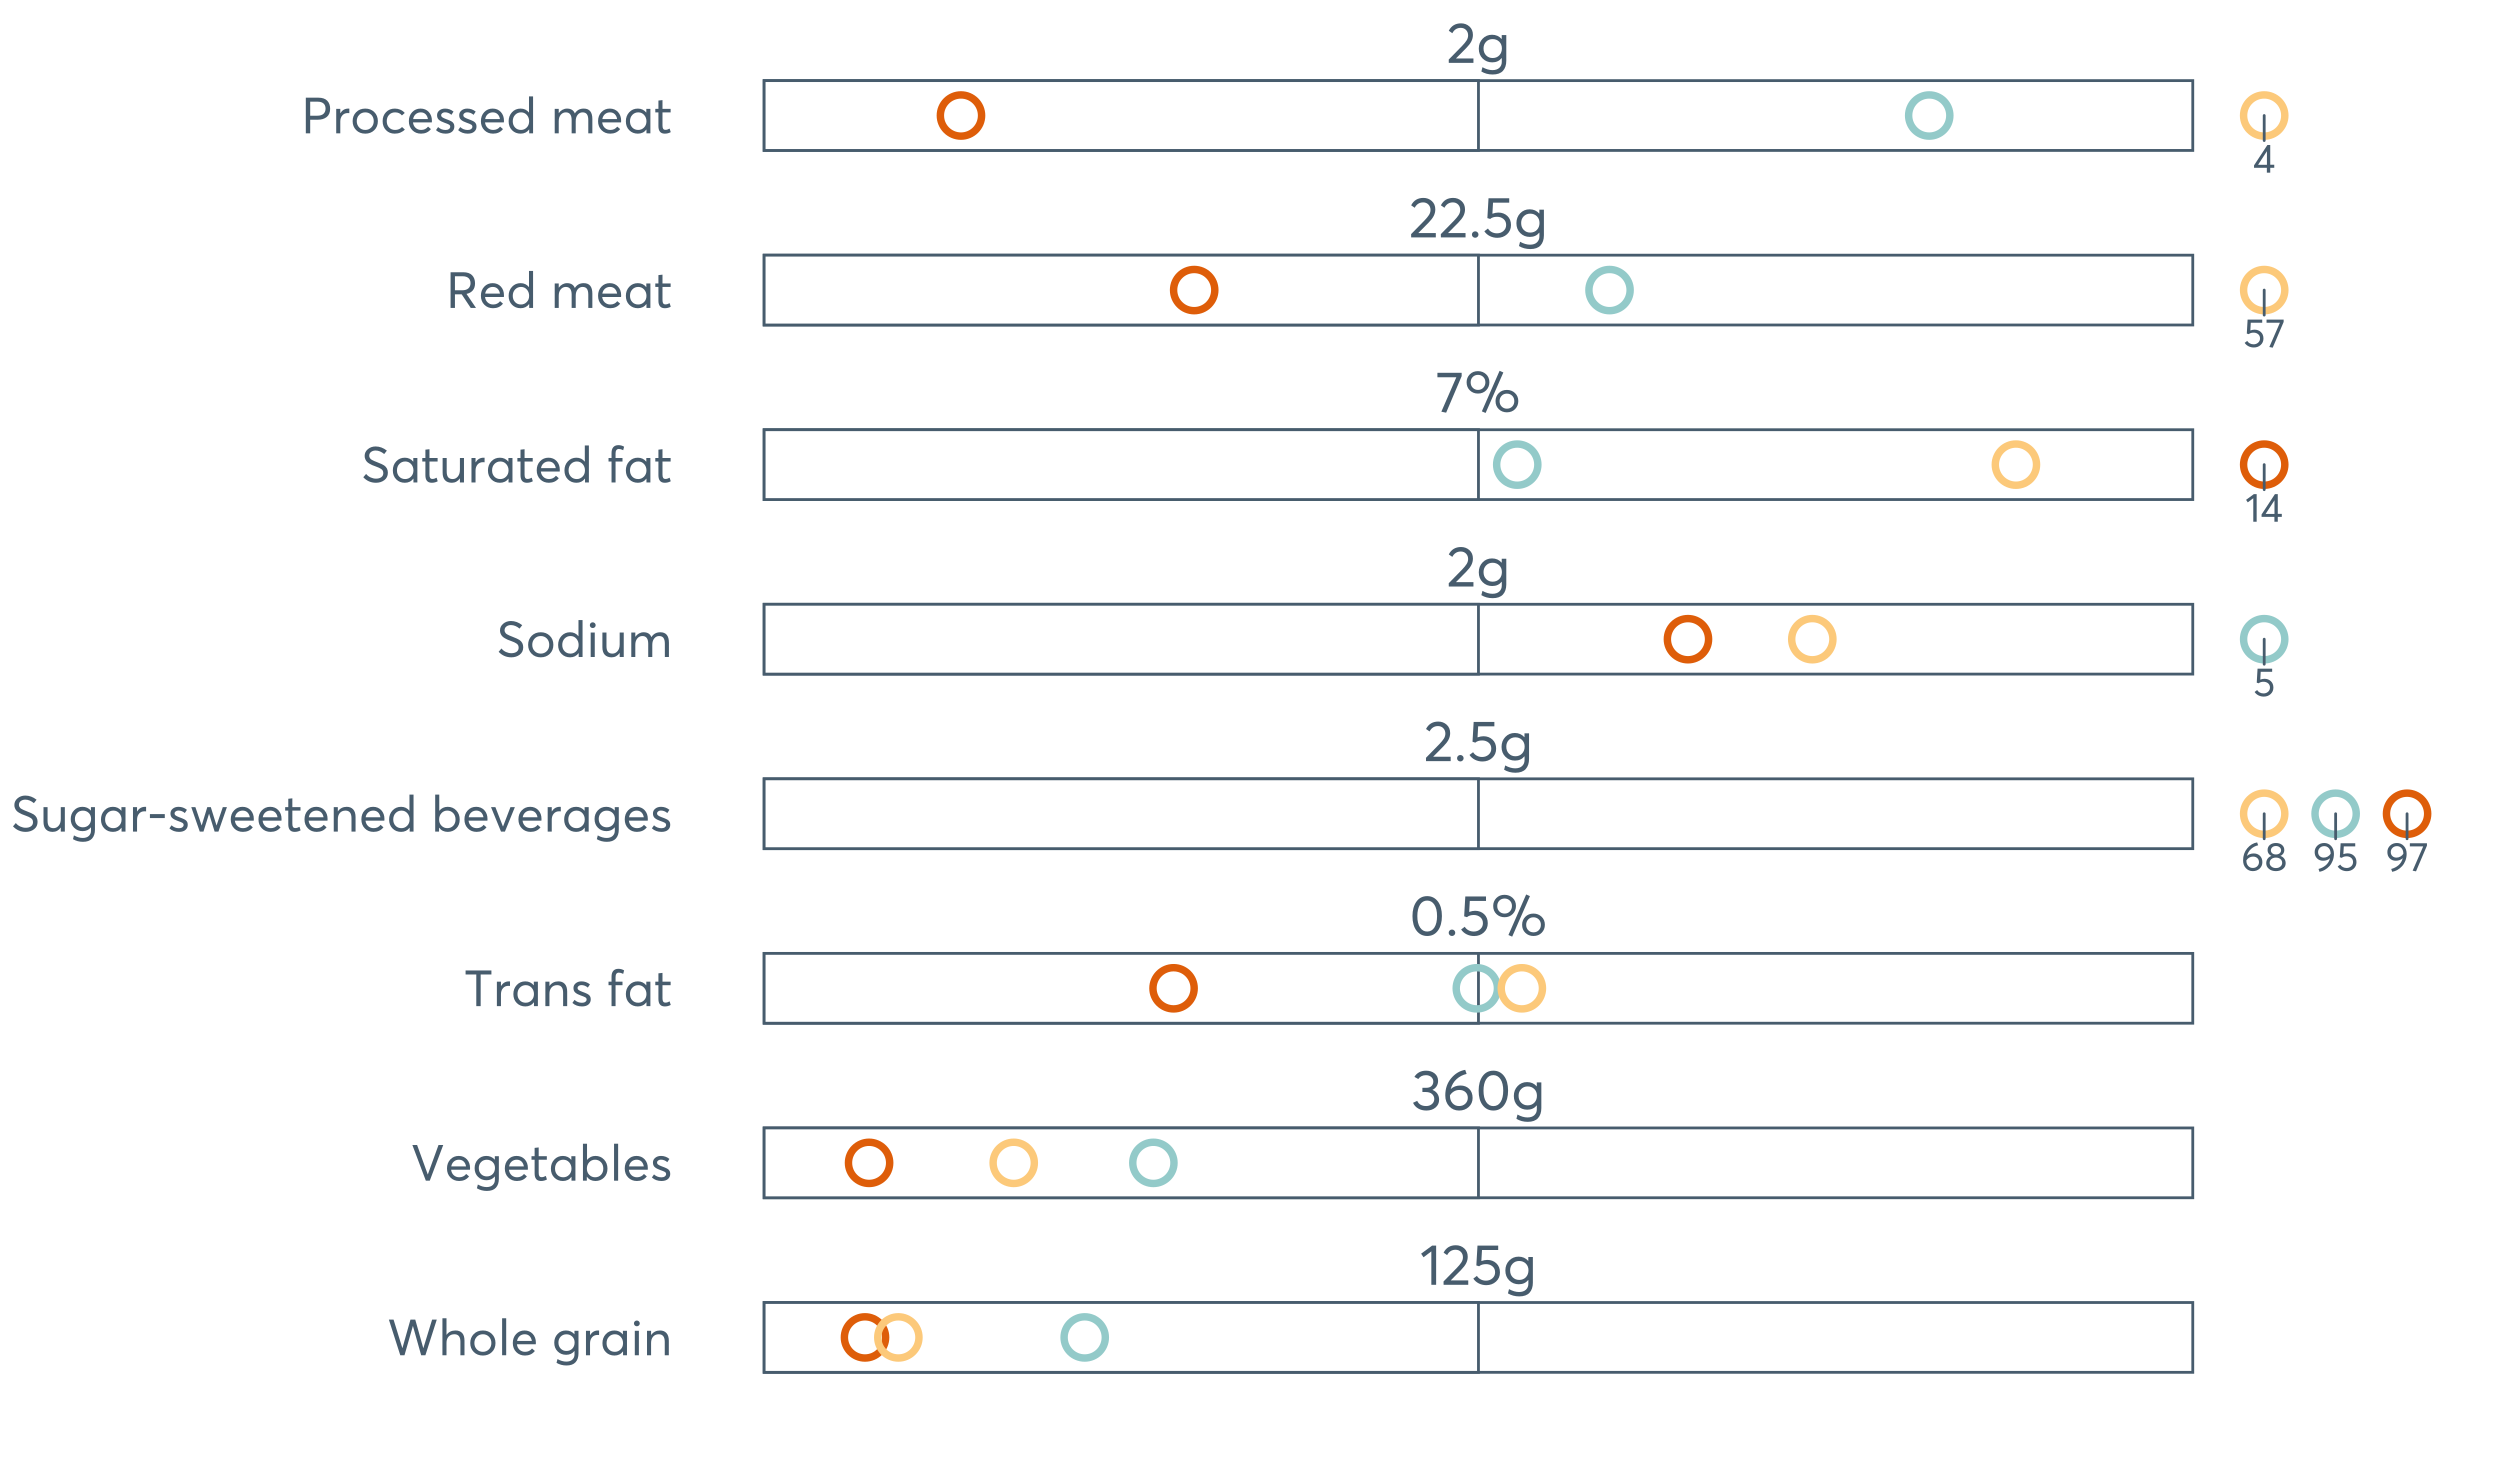 <?xml version="1.0" encoding="UTF-8"?>
<svg xmlns="http://www.w3.org/2000/svg" xmlns:xlink="http://www.w3.org/1999/xlink" width="1234.286pt" height="720pt" viewBox="0 0 1234.286 720" version="1.1">
<rect x="0" y="0" width="1234.286" height="720" fill="#333333" stroke="none"/>
<defs>
<g>
<symbol overflow="visible" id="glyph0-0">
<path style="stroke:none;" d="M 4.703 -2.168 L 13.293 -2.168 L 13.293 0 L 1.125 0 L 1.098 -1.633 L 7.715 -8.391 C 8.688 -9.406 9.426 -10.305 9.926 -11.094 C 10.422 -11.879 10.668 -12.707 10.672 -13.574 C 10.668 -14.641 10.332 -15.527 9.656 -16.234 C 8.98 -16.938 8.105 -17.289 7.039 -17.293 C 5.18 -17.289 3.793 -16.406 2.871 -14.645 L 1.125 -15.855 C 2.363 -18.293 4.379 -19.512 7.18 -19.516 C 8.789 -19.512 10.172 -18.996 11.32 -17.965 C 12.465 -16.934 13.035 -15.555 13.039 -13.828 C 13.035 -12.719 12.781 -11.656 12.277 -10.645 C 11.77 -9.629 10.926 -8.52 9.746 -7.32 L 4.703 -2.227 Z M 4.703 -2.168 "/>
</symbol>
<symbol overflow="visible" id="glyph0-1">
<path style="stroke:none;" d="M 12.59 -13.715 L 14.84 -13.715 L 14.84 -1.043 C 14.836 1.059 14.285 2.715 13.191 3.93 C 12.09 5.137 10.398 5.742 8.109 5.746 C 6.043 5.742 4.184 5.246 2.535 4.254 L 3.07 2.141 C 4.777 3.094 6.418 3.574 8 3.578 C 9.477 3.574 10.617 3.195 11.418 2.438 C 12.215 1.676 12.613 0.715 12.617 -0.449 L 12.617 -2.367 L 12.559 -2.367 C 11.41 -0.957 9.863 -0.25 7.914 -0.254 C 6.035 -0.25 4.457 -0.879 3.18 -2.141 C 1.902 -3.395 1.266 -5.027 1.266 -7.039 C 1.266 -8.988 1.887 -10.617 3.137 -11.926 C 4.383 -13.227 5.938 -13.879 7.801 -13.883 C 9.73 -13.879 11.309 -13.188 12.531 -11.801 L 12.59 -11.801 Z M 8.082 -2.395 C 9.449 -2.391 10.559 -2.836 11.402 -3.73 C 12.246 -4.621 12.668 -5.762 12.672 -7.152 C 12.668 -8.5 12.23 -9.602 11.363 -10.461 C 10.488 -11.312 9.395 -11.742 8.082 -11.742 C 6.785 -11.742 5.715 -11.305 4.871 -10.434 C 4.023 -9.559 3.602 -8.457 3.605 -7.125 C 3.602 -5.695 4.035 -4.547 4.898 -3.688 C 5.762 -2.82 6.82 -2.391 8.082 -2.395 Z M 8.082 -2.395 "/>
</symbol>
<symbol overflow="visible" id="glyph0-2">
<path style="stroke:none;" d="M 3.406 0.168 C 2.934 0.164 2.547 0.012 2.238 -0.297 C 1.926 -0.605 1.77 -0.977 1.773 -1.406 C 1.77 -1.859 1.926 -2.238 2.238 -2.547 C 2.547 -2.855 2.934 -3.012 3.406 -3.012 C 3.836 -3.012 4.211 -2.855 4.531 -2.547 C 4.848 -2.238 5.008 -1.859 5.012 -1.406 C 5.008 -0.977 4.848 -0.605 4.531 -0.297 C 4.211 0.012 3.836 0.164 3.406 0.168 Z M 3.406 0.168 "/>
</symbol>
<symbol overflow="visible" id="glyph0-3">
<path style="stroke:none;" d="M 8.027 -12.277 C 9.809 -12.273 11.293 -11.715 12.488 -10.602 C 13.676 -9.48 14.273 -7.984 14.277 -6.109 C 14.273 -4.27 13.625 -2.758 12.332 -1.578 C 11.035 -0.395 9.441 0.191 7.547 0.195 C 6.211 0.191 4.977 -0.09 3.844 -0.66 C 2.707 -1.23 1.801 -2.023 1.125 -3.043 L 2.902 -4.395 C 3.348 -3.66 3.965 -3.082 4.746 -2.66 C 5.523 -2.238 6.398 -2.027 7.379 -2.027 C 8.633 -2.027 9.699 -2.414 10.574 -3.195 C 11.445 -3.969 11.883 -4.953 11.883 -6.141 C 11.883 -7.398 11.445 -8.387 10.574 -9.109 C 9.699 -9.832 8.645 -10.195 7.406 -10.195 C 5.941 -10.195 4.805 -9.836 4 -9.125 L 2.617 -9.547 L 3.184 -19.348 L 13.406 -19.348 L 13.406 -17.152 L 5.406 -17.152 L 5.098 -11.715 C 6.168 -12.086 7.145 -12.273 8.027 -12.277 Z M 8.027 -12.277 "/>
</symbol>
<symbol overflow="visible" id="glyph0-4">
<path style="stroke:none;" d="M 0.762 -19.348 L 12.73 -19.348 L 12.73 -17.688 L 5.07 0.34 L 2.703 -0.141 L 10.109 -17.152 L 0.762 -17.152 Z M 0.762 -19.348 "/>
</symbol>
<symbol overflow="visible" id="glyph0-5">
<path style="stroke:none;" d="M 10.645 0.48 L 8.785 -0.309 L 17.547 -20.332 L 19.402 -19.516 Z M 6.871 -9.098 C 5.293 -9.094 3.965 -9.609 2.887 -10.645 C 1.805 -11.676 1.266 -13.02 1.266 -14.672 C 1.266 -16.211 1.785 -17.508 2.828 -18.57 C 3.871 -19.629 5.219 -20.16 6.871 -20.164 C 8.445 -20.16 9.777 -19.652 10.871 -18.641 C 11.957 -17.625 12.504 -16.305 12.504 -14.672 C 12.504 -13.113 11.977 -11.793 10.926 -10.715 C 9.875 -9.633 8.523 -9.094 6.871 -9.098 Z M 6.898 -10.898 C 7.965 -10.898 8.84 -11.258 9.516 -11.98 C 10.191 -12.703 10.527 -13.59 10.531 -14.645 C 10.527 -15.73 10.176 -16.617 9.477 -17.305 C 8.77 -17.984 7.91 -18.328 6.898 -18.332 C 5.824 -18.328 4.953 -17.977 4.277 -17.277 C 3.602 -16.57 3.262 -15.691 3.266 -14.645 C 3.262 -13.535 3.609 -12.637 4.309 -11.941 C 5 -11.246 5.863 -10.898 6.898 -10.898 Z M 21.148 0.168 C 19.57 0.164 18.242 -0.348 17.164 -1.379 C 16.082 -2.41 15.543 -3.746 15.547 -5.379 C 15.543 -6.918 16.07 -8.223 17.121 -9.293 C 18.172 -10.363 19.512 -10.898 21.148 -10.898 C 22.723 -10.898 24.059 -10.379 25.148 -9.348 C 26.234 -8.312 26.777 -6.992 26.781 -5.379 C 26.777 -3.82 26.258 -2.504 25.219 -1.438 C 24.176 -0.367 22.816 0.164 21.148 0.168 Z M 21.148 -1.633 C 22.234 -1.629 23.117 -1.984 23.797 -2.703 C 24.469 -3.414 24.809 -4.297 24.812 -5.352 C 24.809 -6.453 24.457 -7.352 23.754 -8.039 C 23.051 -8.723 22.18 -9.062 21.148 -9.066 C 20.074 -9.062 19.207 -8.707 18.543 -7.996 C 17.875 -7.281 17.543 -6.398 17.547 -5.352 C 17.543 -4.258 17.891 -3.367 18.586 -2.676 C 19.281 -1.977 20.133 -1.629 21.148 -1.633 Z M 21.148 -1.633 "/>
</symbol>
<symbol overflow="visible" id="glyph0-6">
<path style="stroke:none;" d="M 8.844 0.168 C 6.68 0.164 4.93 -0.703 3.59 -2.438 C 2.246 -4.172 1.574 -6.578 1.578 -9.66 C 1.574 -12.586 2.223 -14.961 3.52 -16.785 C 4.812 -18.602 6.586 -19.512 8.844 -19.516 C 11 -19.512 12.75 -18.645 14.094 -16.91 C 15.434 -15.172 16.105 -12.754 16.109 -9.66 C 16.105 -6.727 15.465 -4.355 14.18 -2.547 C 12.891 -0.738 11.109 0.164 8.844 0.168 Z M 8.844 -2.027 C 10.379 -2.027 11.578 -2.711 12.434 -4.082 C 13.285 -5.453 13.711 -7.312 13.715 -9.66 C 13.711 -12.078 13.266 -13.961 12.375 -15.305 C 11.484 -16.648 10.305 -17.32 8.844 -17.32 C 7.32 -17.32 6.129 -16.629 5.266 -15.25 C 4.402 -13.867 3.973 -12.004 3.973 -9.66 C 3.973 -7.254 4.418 -5.379 5.309 -4.039 C 6.199 -2.695 7.375 -2.027 8.844 -2.027 Z M 8.844 -2.027 "/>
</symbol>
<symbol overflow="visible" id="glyph0-7">
<path style="stroke:none;" d="M 10.363 -10.027 C 11.395 -9.629 12.203 -9.008 12.785 -8.164 C 13.367 -7.316 13.656 -6.324 13.66 -5.184 C 13.656 -3.602 13.066 -2.316 11.883 -1.324 C 10.699 -0.332 9.207 0.164 7.406 0.168 C 5.809 0.164 4.434 -0.18 3.281 -0.871 C 2.125 -1.562 1.293 -2.492 0.789 -3.66 L 2.844 -4.617 C 3.609 -2.906 5.086 -2.051 7.266 -2.055 C 8.391 -2.051 9.336 -2.375 10.109 -3.027 C 10.875 -3.672 11.262 -4.512 11.266 -5.547 C 11.262 -6.52 10.895 -7.336 10.164 -7.996 C 9.43 -8.652 8.379 -8.98 7.012 -8.984 L 5.406 -8.984 L 5.406 -11.066 L 7.293 -11.066 C 8.453 -11.062 9.324 -11.352 9.91 -11.938 C 10.488 -12.516 10.781 -13.25 10.785 -14.137 C 10.781 -15.074 10.434 -15.836 9.742 -16.418 C 9.047 -17 8.184 -17.289 7.152 -17.293 C 5.48 -17.289 4.223 -16.66 3.379 -15.406 L 1.465 -16.445 C 1.988 -17.383 2.742 -18.129 3.73 -18.684 C 4.715 -19.234 5.875 -19.512 7.211 -19.516 C 8.918 -19.512 10.336 -19.055 11.461 -18.148 C 12.586 -17.234 13.148 -16.004 13.152 -14.449 C 13.148 -13.488 12.902 -12.617 12.418 -11.84 C 11.926 -11.059 11.242 -10.465 10.363 -10.055 Z M 10.363 -10.027 "/>
</symbol>
<symbol overflow="visible" id="glyph0-8">
<path style="stroke:none;" d="M 9.012 -12.195 C 10.777 -12.191 12.223 -11.645 13.348 -10.547 C 14.473 -9.445 15.035 -7.945 15.039 -6.055 C 15.035 -4.266 14.402 -2.785 13.137 -1.605 C 11.871 -0.426 10.277 0.164 8.363 0.168 C 6.406 0.164 4.785 -0.527 3.492 -1.914 C 2.195 -3.301 1.547 -5.094 1.551 -7.293 C 1.547 -10.633 2.512 -13.457 4.449 -15.77 C 6.379 -18.074 8.691 -19.465 11.379 -19.938 L 12.082 -17.91 C 10.203 -17.477 8.559 -16.633 7.152 -15.375 C 5.742 -14.117 4.777 -12.484 4.254 -10.477 L 4.281 -10.477 C 5.535 -11.621 7.113 -12.191 9.012 -12.195 Z M 8.336 -2.055 C 9.609 -2.051 10.652 -2.441 11.461 -3.223 C 12.266 -4.004 12.668 -4.957 12.672 -6.082 C 12.668 -7.262 12.289 -8.207 11.531 -8.926 C 10.77 -9.637 9.75 -9.996 8.477 -9.996 C 7.461 -9.996 6.555 -9.742 5.758 -9.234 C 4.957 -8.727 4.324 -8.098 3.859 -7.352 L 3.859 -7.152 C 3.855 -5.629 4.273 -4.398 5.109 -3.461 C 5.945 -2.52 7.02 -2.051 8.336 -2.055 Z M 8.336 -2.055 "/>
</symbol>
<symbol overflow="visible" id="glyph0-9">
<path style="stroke:none;" d="M 5.633 0 L 5.633 -16.477 L 1.773 -13.574 L 0.59 -15.348 L 6.027 -19.348 L 8 -19.348 L 8 0 Z M 5.633 0 "/>
</symbol>
<symbol overflow="visible" id="glyph1-0">
<path style="stroke:none;" d="M 6.953 0 L 6.953 -2.402 L 0.617 -2.402 L 0.617 -3.594 L 7.211 -13.645 L 8.621 -13.645 L 8.621 -3.914 L 10.605 -3.914 L 10.605 -2.402 L 8.621 -2.402 L 8.621 0 Z M 2.621 -3.875 L 6.992 -3.875 L 6.992 -10.605 Z M 2.621 -3.875 "/>
</symbol>
<symbol overflow="visible" id="glyph1-1">
<path style="stroke:none;" d="M 5.66 -8.66 C 6.918 -8.66 7.965 -8.266 8.809 -7.477 C 9.645 -6.688 10.066 -5.629 10.07 -4.309 C 10.066 -3.008 9.609 -1.941 8.699 -1.109 C 7.781 -0.273 6.656 0.141 5.324 0.141 C 4.383 0.141 3.512 -0.059 2.711 -0.465 C 1.906 -0.867 1.266 -1.43 0.793 -2.145 L 2.047 -3.098 C 2.359 -2.578 2.793 -2.172 3.348 -1.875 C 3.895 -1.578 4.516 -1.43 5.203 -1.43 C 6.09 -1.43 6.84 -1.703 7.457 -2.254 C 8.07 -2.801 8.379 -3.492 8.383 -4.332 C 8.379 -5.215 8.07 -5.914 7.457 -6.426 C 6.84 -6.934 6.094 -7.188 5.223 -7.191 C 4.188 -7.188 3.387 -6.938 2.82 -6.438 L 1.848 -6.734 L 2.246 -13.645 L 9.457 -13.645 L 9.457 -12.098 L 3.812 -12.098 L 3.594 -8.262 C 4.344 -8.527 5.035 -8.66 5.66 -8.66 Z M 5.66 -8.66 "/>
</symbol>
<symbol overflow="visible" id="glyph1-2">
<path style="stroke:none;" d="M 0.535 -13.645 L 8.977 -13.645 L 8.977 -12.473 L 3.574 0.238 L 1.906 -0.098 L 7.133 -12.098 L 0.535 -12.098 Z M 0.535 -13.645 "/>
</symbol>
<symbol overflow="visible" id="glyph1-3">
<path style="stroke:none;" d="M 3.973 0 L 3.973 -11.621 L 1.25 -9.574 L 0.418 -10.824 L 4.25 -13.645 L 5.641 -13.645 L 5.641 0 Z M 3.973 0 "/>
</symbol>
<symbol overflow="visible" id="glyph1-4">
<path style="stroke:none;" d="M 6.355 -8.602 C 7.598 -8.602 8.617 -8.211 9.414 -7.438 C 10.207 -6.66 10.605 -5.605 10.605 -4.27 C 10.605 -3.008 10.156 -1.961 9.266 -1.129 C 8.367 -0.297 7.246 0.117 5.898 0.121 C 4.52 0.117 3.375 -0.371 2.461 -1.348 C 1.547 -2.328 1.09 -3.594 1.094 -5.145 C 1.09 -7.5 1.77 -9.492 3.137 -11.121 C 4.496 -12.75 6.125 -13.73 8.023 -14.062 L 8.523 -12.633 C 7.195 -12.328 6.035 -11.73 5.043 -10.844 C 4.047 -9.957 3.367 -8.805 3 -7.391 L 3.02 -7.391 C 3.902 -8.195 5.016 -8.602 6.355 -8.602 Z M 5.879 -1.449 C 6.777 -1.445 7.512 -1.723 8.082 -2.273 C 8.648 -2.82 8.934 -3.492 8.938 -4.289 C 8.934 -5.125 8.668 -5.793 8.133 -6.297 C 7.594 -6.797 6.875 -7.047 5.98 -7.051 C 5.262 -7.047 4.621 -6.871 4.062 -6.516 C 3.496 -6.156 3.051 -5.711 2.723 -5.184 L 2.723 -5.047 C 2.719 -3.969 3.012 -3.102 3.605 -2.441 C 4.191 -1.777 4.949 -1.445 5.879 -1.449 Z M 5.879 -1.449 "/>
</symbol>
<symbol overflow="visible" id="glyph1-5">
<path style="stroke:none;" d="M 7.906 -7.391 C 8.684 -7.133 9.312 -6.691 9.793 -6.059 C 10.266 -5.422 10.504 -4.652 10.508 -3.754 C 10.504 -2.602 10.047 -1.668 9.137 -0.953 C 8.219 -0.238 7.074 0.117 5.699 0.121 C 4.305 0.117 3.16 -0.246 2.262 -0.98 C 1.363 -1.715 0.914 -2.641 0.914 -3.754 C 0.914 -4.652 1.152 -5.422 1.629 -6.059 C 2.105 -6.691 2.727 -7.133 3.496 -7.391 L 3.496 -7.41 C 2.992 -7.566 2.547 -7.91 2.164 -8.441 C 1.777 -8.969 1.586 -9.586 1.59 -10.289 C 1.586 -11.359 1.973 -12.207 2.742 -12.832 C 3.508 -13.453 4.492 -13.762 5.699 -13.766 C 6.93 -13.762 7.926 -13.445 8.688 -12.812 C 9.449 -12.176 9.832 -11.336 9.832 -10.289 C 9.832 -9.602 9.637 -8.988 9.246 -8.453 C 8.855 -7.914 8.406 -7.566 7.906 -7.41 Z M 5.699 -12.277 C 4.957 -12.273 4.355 -12.07 3.895 -11.66 C 3.43 -11.246 3.199 -10.75 3.199 -10.172 C 3.199 -9.547 3.43 -9.047 3.895 -8.672 C 4.355 -8.293 4.957 -8.102 5.699 -8.105 C 6.453 -8.102 7.066 -8.293 7.535 -8.672 C 8.004 -9.047 8.238 -9.547 8.242 -10.172 C 8.238 -10.777 7.996 -11.277 7.516 -11.68 C 7.031 -12.074 6.426 -12.273 5.699 -12.277 Z M 5.699 -1.391 C 6.609 -1.387 7.352 -1.637 7.926 -2.133 C 8.492 -2.629 8.777 -3.227 8.781 -3.934 C 8.777 -4.711 8.492 -5.344 7.926 -5.828 C 7.352 -6.309 6.609 -6.551 5.699 -6.555 C 4.77 -6.551 4.02 -6.309 3.453 -5.828 C 2.883 -5.344 2.602 -4.711 2.602 -3.934 C 2.602 -3.199 2.898 -2.594 3.496 -2.113 C 4.09 -1.629 4.824 -1.387 5.699 -1.391 Z M 5.699 -1.391 "/>
</symbol>
<symbol overflow="visible" id="glyph1-6">
<path style="stroke:none;" d="M 5.66 -13.766 C 7.023 -13.762 8.16 -13.266 9.078 -12.273 C 9.988 -11.277 10.445 -9.988 10.449 -8.402 C 10.445 -7.207 10.242 -6.078 9.832 -5.023 C 9.418 -3.961 8.875 -3.066 8.203 -2.332 C 7.527 -1.598 6.77 -0.988 5.93 -0.504 C 5.086 -0.023 4.215 0.301 3.316 0.477 L 2.84 -0.953 C 4.188 -1.293 5.375 -1.898 6.406 -2.77 C 7.43 -3.633 8.137 -4.777 8.523 -6.199 L 8.48 -6.219 C 7.562 -5.406 6.434 -5.004 5.086 -5.004 C 3.879 -5.004 2.883 -5.395 2.105 -6.176 C 1.32 -6.957 0.93 -7.996 0.934 -9.297 C 0.93 -10.566 1.383 -11.629 2.285 -12.484 C 3.184 -13.336 4.309 -13.762 5.66 -13.766 Z M 5.441 -6.555 C 6.129 -6.551 6.773 -6.723 7.379 -7.07 C 7.977 -7.414 8.457 -7.871 8.82 -8.441 L 8.82 -8.543 C 8.816 -9.641 8.523 -10.527 7.934 -11.203 C 7.344 -11.875 6.59 -12.211 5.68 -12.215 C 4.777 -12.211 4.043 -11.926 3.477 -11.359 C 2.902 -10.789 2.617 -10.102 2.621 -9.297 C 2.617 -8.473 2.875 -7.809 3.395 -7.309 C 3.91 -6.801 4.594 -6.551 5.441 -6.555 Z M 5.441 -6.555 "/>
</symbol>
<symbol overflow="visible" id="glyph2-0">
<path style="stroke:none;" d="M 22.227 -17.613 L 24.531 -17.613 L 18.902 0 L 16.816 0 L 12.75 -14.438 L 12.727 -14.438 L 8.582 0 L 6.5 0 L 0.867 -17.613 L 3.176 -17.613 L 7.516 -3.547 L 7.566 -3.547 L 11.535 -17.613 L 13.891 -17.613 L 17.859 -3.496 L 17.887 -3.496 Z M 22.227 -17.613 "/>
</symbol>
<symbol overflow="visible" id="glyph2-1">
<path style="stroke:none;" d="M 8.41 -12.23 C 9.777 -12.227 10.852 -11.812 11.633 -10.988 C 12.406 -10.16 12.797 -8.914 12.801 -7.242 L 12.801 0 L 10.789 0 L 10.789 -6.672 C 10.785 -9.133 9.805 -10.363 7.84 -10.367 C 6.629 -10.363 5.672 -9.984 4.973 -9.227 C 4.266 -8.465 3.914 -7.414 3.918 -6.078 L 3.918 0 L 1.91 0 L 1.91 -18.258 L 3.918 -18.258 L 3.918 -10.098 L 3.969 -10.098 C 4.973 -11.516 6.453 -12.227 8.41 -12.23 Z M 8.41 -12.23 "/>
</symbol>
<symbol overflow="visible" id="glyph2-2">
<path style="stroke:none;" d="M 7.418 0.148 C 5.562 0.145 4.055 -0.438 2.898 -1.613 C 1.738 -2.785 1.16 -4.258 1.164 -6.027 C 1.16 -7.797 1.738 -9.273 2.898 -10.457 C 4.055 -11.637 5.562 -12.227 7.418 -12.23 C 9.203 -12.227 10.68 -11.648 11.855 -10.492 C 13.027 -9.332 13.617 -7.844 13.617 -6.027 C 13.617 -4.207 13.027 -2.723 11.855 -1.574 C 10.68 -0.426 9.203 0.145 7.418 0.148 Z M 7.418 -1.688 C 8.59 -1.688 9.578 -2.094 10.383 -2.914 C 11.184 -3.727 11.582 -4.766 11.586 -6.027 C 11.582 -7.297 11.188 -8.34 10.395 -9.152 C 9.598 -9.961 8.605 -10.363 7.418 -10.367 C 6.176 -10.363 5.16 -9.945 4.375 -9.113 C 3.59 -8.277 3.199 -7.25 3.199 -6.027 C 3.199 -4.801 3.59 -3.77 4.375 -2.938 C 5.16 -2.102 6.176 -1.688 7.418 -1.688 Z M 7.418 -1.688 "/>
</symbol>
<symbol overflow="visible" id="glyph2-3">
<path style="stroke:none;" d="M 2.082 0 L 2.082 -18.258 L 4.094 -18.258 L 4.094 0 Z M 2.082 0 "/>
</symbol>
<symbol overflow="visible" id="glyph2-4">
<path style="stroke:none;" d="M 12.551 -6.227 C 12.551 -6.09 12.543 -5.918 12.527 -5.707 L 12.504 -5.406 L 3.199 -5.406 C 3.332 -4.281 3.766 -3.379 4.5 -2.703 C 5.234 -2.023 6.148 -1.688 7.242 -1.688 C 8.648 -1.688 9.781 -2.23 10.641 -3.324 L 12.055 -2.109 C 10.875 -0.605 9.246 0.145 7.168 0.148 C 5.426 0.145 3.992 -0.426 2.863 -1.574 C 1.727 -2.723 1.16 -4.207 1.164 -6.027 C 1.16 -7.828 1.711 -9.312 2.812 -10.48 C 3.914 -11.645 5.289 -12.227 6.945 -12.23 C 8.609 -12.227 9.961 -11.664 11 -10.543 C 12.031 -9.414 12.551 -7.977 12.551 -6.227 Z M 9.402 -9.477 C 8.789 -10.066 8.004 -10.363 7.043 -10.367 C 6.082 -10.363 5.258 -10.07 4.574 -9.488 C 3.887 -8.898 3.453 -8.094 3.273 -7.07 L 10.566 -7.07 C 10.398 -8.074 10.012 -8.875 9.402 -9.477 Z M 9.402 -9.477 "/>
</symbol>
<symbol overflow="visible" id="glyph2-5">
<path style="stroke:none;" d=""/>
</symbol>
<symbol overflow="visible" id="glyph2-6">
<path style="stroke:none;" d="M 11.09 -12.082 L 13.074 -12.082 L 13.074 -0.918 C 13.07 0.934 12.586 2.391 11.621 3.457 C 10.652 4.523 9.16 5.055 7.145 5.059 C 5.32 5.055 3.684 4.617 2.234 3.746 L 2.703 1.887 C 4.203 2.727 5.652 3.145 7.043 3.148 C 8.348 3.145 9.352 2.812 10.059 2.145 C 10.758 1.473 11.109 0.625 11.113 -0.398 L 11.113 -2.082 L 11.062 -2.082 C 10.055 -0.84 8.688 -0.223 6.969 -0.223 C 5.312 -0.223 3.926 -0.773 2.801 -1.883 C 1.676 -2.988 1.113 -4.43 1.117 -6.203 C 1.113 -7.918 1.664 -9.352 2.766 -10.504 C 3.863 -11.652 5.23 -12.227 6.871 -12.23 C 8.57 -12.227 9.961 -11.617 11.039 -10.395 L 11.09 -10.395 Z M 7.121 -2.109 C 8.324 -2.109 9.301 -2.5 10.047 -3.285 C 10.789 -4.07 11.16 -5.074 11.164 -6.301 C 11.16 -7.488 10.777 -8.461 10.008 -9.215 C 9.238 -9.965 8.273 -10.34 7.121 -10.344 C 5.973 -10.34 5.031 -9.957 4.289 -9.188 C 3.547 -8.418 3.176 -7.445 3.176 -6.277 C 3.176 -5.016 3.555 -4.008 4.316 -3.25 C 5.074 -2.488 6.008 -2.109 7.121 -2.109 Z M 7.121 -2.109 "/>
</symbol>
<symbol overflow="visible" id="glyph2-7">
<path style="stroke:none;" d="M 7.887 -12.23 C 8.137 -12.227 8.301 -12.219 8.383 -12.203 L 8.383 -9.973 C 8.02 -10.004 7.754 -10.02 7.59 -10.02 C 6.461 -10.02 5.57 -9.629 4.91 -8.855 C 4.246 -8.074 3.914 -7.066 3.918 -5.828 L 3.918 0 L 1.91 0 L 1.91 -12.082 L 3.918 -12.082 L 3.918 -9.945 L 3.945 -9.945 C 4.883 -11.465 6.199 -12.227 7.887 -12.23 Z M 7.887 -12.23 "/>
</symbol>
<symbol overflow="visible" id="glyph2-8">
<path style="stroke:none;" d="M 11.285 -12.082 L 13.297 -12.082 L 13.297 0 L 11.359 0 L 11.359 -1.91 L 11.336 -1.91 C 10.309 -0.539 8.902 0.145 7.121 0.148 C 5.41 0.145 3.996 -0.414 2.875 -1.539 C 1.75 -2.66 1.188 -4.133 1.191 -5.953 C 1.188 -7.738 1.746 -9.23 2.863 -10.43 C 3.977 -11.629 5.387 -12.227 7.094 -12.23 C 8.812 -12.227 10.203 -11.574 11.262 -10.27 L 11.285 -10.27 Z M 7.293 -1.688 C 8.414 -1.688 9.371 -2.086 10.168 -2.891 C 10.957 -3.688 11.355 -4.711 11.359 -5.953 C 11.355 -7.191 10.973 -8.234 10.207 -9.09 C 9.438 -9.938 8.473 -10.363 7.316 -10.367 C 6.156 -10.363 5.184 -9.957 4.402 -9.141 C 3.613 -8.32 3.223 -7.258 3.227 -5.953 C 3.223 -4.711 3.598 -3.688 4.352 -2.891 C 5.102 -2.086 6.082 -1.688 7.293 -1.688 Z M 7.293 -1.688 "/>
</symbol>
<symbol overflow="visible" id="glyph2-9">
<path style="stroke:none;" d="M 3.102 -14.312 C 2.684 -14.309 2.34 -14.445 2.07 -14.723 C 1.793 -14.992 1.656 -15.328 1.66 -15.727 C 1.656 -16.121 1.793 -16.453 2.07 -16.73 C 2.34 -17 2.684 -17.137 3.102 -17.141 C 3.492 -17.137 3.832 -16.996 4.117 -16.719 C 4.395 -16.434 4.535 -16.105 4.539 -15.727 C 4.535 -15.328 4.395 -14.992 4.117 -14.723 C 3.832 -14.445 3.492 -14.309 3.102 -14.312 Z M 2.082 0 L 2.082 -12.082 L 4.094 -12.082 L 4.094 0 Z M 2.082 0 "/>
</symbol>
<symbol overflow="visible" id="glyph2-10">
<path style="stroke:none;" d="M 8.336 -12.23 C 9.672 -12.227 10.73 -11.801 11.508 -10.953 C 12.285 -10.098 12.672 -8.836 12.676 -7.168 L 12.676 0 L 10.668 0 L 10.668 -6.598 C 10.664 -9.109 9.68 -10.363 7.715 -10.367 C 6.555 -10.363 5.633 -9.98 4.945 -9.215 C 4.258 -8.445 3.914 -7.383 3.918 -6.027 L 3.918 0 L 1.91 0 L 1.91 -12.082 L 3.918 -12.082 L 3.918 -9.973 L 3.945 -9.973 C 5 -11.477 6.465 -12.227 8.336 -12.23 Z M 8.336 -12.23 "/>
</symbol>
<symbol overflow="visible" id="glyph2-11">
<path style="stroke:none;" d="M 13.691 -17.613 L 16.023 -17.613 L 9.375 0 L 7.441 0 L 0.793 -17.613 L 3.125 -17.613 L 8.383 -3.102 L 8.434 -3.102 Z M 13.691 -17.613 "/>
</symbol>
<symbol overflow="visible" id="glyph2-12">
<path style="stroke:none;" d="M 5.332 0.148 C 3.23 0.145 2.18 -1.102 2.184 -3.598 L 2.184 -10.344 L 0.645 -10.344 L 0.645 -12.082 L 2.184 -12.082 L 2.184 -16.199 L 4.191 -16.422 L 4.191 -12.082 L 8.211 -12.082 L 8.211 -10.344 L 4.191 -10.344 L 4.191 -3.895 C 4.188 -3.148 4.301 -2.602 4.527 -2.258 C 4.75 -1.906 5.133 -1.734 5.68 -1.738 C 6.305 -1.734 6.984 -1.941 7.715 -2.355 L 8.262 -0.594 C 7.367 -0.098 6.391 0.145 5.332 0.148 Z M 5.332 0.148 "/>
</symbol>
<symbol overflow="visible" id="glyph2-13">
<path style="stroke:none;" d="M 8.137 -12.23 C 9.82 -12.227 11.227 -11.629 12.352 -10.43 C 13.477 -9.23 14.039 -7.738 14.039 -5.953 C 14.039 -4.133 13.473 -2.66 12.34 -1.539 C 11.207 -0.414 9.797 0.145 8.113 0.148 C 6.324 0.145 4.918 -0.539 3.895 -1.91 L 3.844 -1.91 L 3.844 0 L 1.934 0 L 1.934 -18.258 L 3.945 -18.258 L 3.945 -10.27 L 3.969 -10.27 C 5.023 -11.574 6.414 -12.227 8.137 -12.23 Z M 7.914 -1.688 C 9.117 -1.688 10.098 -2.086 10.852 -2.891 C 11.602 -3.688 11.977 -4.711 11.98 -5.953 C 11.977 -7.273 11.586 -8.34 10.812 -9.152 C 10.031 -9.961 9.059 -10.363 7.887 -10.367 C 6.746 -10.363 5.789 -9.938 5.023 -9.09 C 4.25 -8.234 3.867 -7.191 3.871 -5.953 C 3.867 -4.711 4.262 -3.688 5.059 -2.891 C 5.848 -2.086 6.801 -1.688 7.914 -1.688 Z M 7.914 -1.688 "/>
</symbol>
<symbol overflow="visible" id="glyph2-14">
<path style="stroke:none;" d="M 5.605 0.148 C 3.734 0.145 2.156 -0.43 0.867 -1.586 L 1.91 -3.102 C 2.949 -2.137 4.18 -1.656 5.605 -1.66 C 6.297 -1.656 6.852 -1.816 7.266 -2.133 C 7.68 -2.445 7.887 -2.824 7.887 -3.273 C 7.887 -3.734 7.684 -4.086 7.277 -4.328 C 6.871 -4.566 6.164 -4.859 5.16 -5.211 C 5.09 -5.223 5.039 -5.238 5.012 -5.258 C 3.832 -5.668 2.938 -6.141 2.32 -6.672 C 1.699 -7.199 1.387 -7.969 1.391 -8.98 C 1.387 -9.902 1.762 -10.676 2.516 -11.297 C 3.266 -11.918 4.223 -12.227 5.383 -12.23 C 6.918 -12.227 8.297 -11.73 9.523 -10.742 L 8.484 -9.152 C 7.523 -9.98 6.457 -10.395 5.285 -10.395 C 4.801 -10.395 4.367 -10.262 3.992 -9.996 C 3.609 -9.73 3.422 -9.391 3.422 -8.98 C 3.422 -8.547 3.605 -8.199 3.98 -7.938 C 4.348 -7.668 4.926 -7.387 5.707 -7.094 C 5.836 -7.043 6.078 -6.953 6.434 -6.82 C 6.789 -6.688 7.023 -6.594 7.141 -6.547 C 7.254 -6.492 7.453 -6.406 7.738 -6.285 C 8.016 -6.16 8.207 -6.07 8.309 -6.016 C 8.406 -5.957 8.559 -5.863 8.766 -5.73 C 8.973 -5.598 9.113 -5.48 9.188 -5.383 C 9.262 -5.281 9.359 -5.148 9.488 -4.984 C 9.609 -4.816 9.699 -4.656 9.75 -4.5 C 9.797 -4.344 9.836 -4.16 9.871 -3.953 C 9.902 -3.746 9.918 -3.527 9.922 -3.301 C 9.918 -2.305 9.547 -1.484 8.805 -0.832 C 8.059 -0.18 6.992 0.145 5.605 0.148 Z M 5.605 0.148 "/>
</symbol>
<symbol overflow="visible" id="glyph2-15">
<path style="stroke:none;" d="M 6.051 0 L 6.051 -15.629 L 0.77 -15.629 L 0.77 -17.613 L 13.52 -17.613 L 13.52 -15.629 L 8.211 -15.629 L 8.211 0 Z M 6.051 0 "/>
</symbol>
<symbol overflow="visible" id="glyph2-16">
<path style="stroke:none;" d="M 2.43 0 L 2.43 -10.344 L 0.941 -10.344 L 0.941 -12.082 L 2.43 -12.082 L 2.43 -14.512 C 2.426 -15.797 2.719 -16.773 3.309 -17.438 C 3.895 -18.098 4.727 -18.426 5.805 -18.43 C 6.828 -18.426 7.77 -18.172 8.633 -17.66 L 8.188 -15.926 C 7.391 -16.34 6.688 -16.547 6.078 -16.547 C 4.965 -16.547 4.41 -15.809 4.414 -14.336 L 4.414 -12.082 L 7.84 -12.082 L 7.84 -10.344 L 4.414 -10.344 L 4.414 0 Z M 2.43 0 "/>
</symbol>
<symbol overflow="visible" id="glyph2-17">
<path style="stroke:none;" d="M 7.344 0.148 C 4.875 0.145 2.793 -0.762 1.09 -2.578 L 2.48 -4.219 C 3.09 -3.453 3.836 -2.871 4.711 -2.48 C 5.586 -2.082 6.469 -1.887 7.367 -1.887 C 8.453 -1.887 9.328 -2.125 9.984 -2.605 C 10.637 -3.082 10.961 -3.742 10.965 -4.59 C 10.961 -5.051 10.883 -5.449 10.727 -5.781 C 10.566 -6.109 10.297 -6.402 9.922 -6.66 C 9.539 -6.914 9.172 -7.121 8.816 -7.277 C 8.461 -7.434 7.953 -7.637 7.293 -7.887 C 7.176 -7.934 7.086 -7.965 7.02 -7.988 C 6.371 -8.215 5.844 -8.418 5.441 -8.594 C 5.035 -8.766 4.574 -9.008 4.055 -9.324 C 3.531 -9.637 3.125 -9.957 2.84 -10.281 C 2.547 -10.602 2.293 -11.008 2.082 -11.496 C 1.863 -11.984 1.758 -12.523 1.762 -13.121 C 1.758 -14.426 2.277 -15.527 3.324 -16.422 C 4.363 -17.312 5.637 -17.766 7.145 -17.785 C 9.125 -17.781 10.988 -17.098 12.727 -15.727 L 11.41 -14.039 C 10.035 -15.195 8.613 -15.773 7.145 -15.777 C 6.281 -15.773 5.547 -15.547 4.938 -15.094 C 4.324 -14.637 4.02 -14.012 4.02 -13.223 C 4.02 -12.891 4.082 -12.59 4.215 -12.316 C 4.344 -12.043 4.492 -11.816 4.66 -11.645 C 4.824 -11.469 5.117 -11.277 5.531 -11.062 C 5.945 -10.848 6.27 -10.684 6.512 -10.578 C 6.746 -10.469 7.164 -10.301 7.766 -10.07 C 9.578 -9.371 10.777 -8.824 11.359 -8.434 C 12.598 -7.586 13.219 -6.379 13.223 -4.812 C 13.219 -3.254 12.645 -2.039 11.496 -1.164 C 10.348 -0.289 8.961 0.145 7.344 0.148 Z M 7.344 0.148 "/>
</symbol>
<symbol overflow="visible" id="glyph2-18">
<path style="stroke:none;" d="M 10.195 -12.082 L 12.203 -12.082 L 12.203 0 L 10.195 0 L 10.195 -2.008 L 10.172 -2.008 C 9.16 -0.57 7.836 0.145 6.203 0.148 C 4.762 0.145 3.645 -0.27 2.852 -1.102 C 2.055 -1.938 1.656 -3.199 1.66 -4.887 L 1.66 -12.082 L 3.672 -12.082 L 3.672 -5.457 C 3.668 -4.113 3.91 -3.152 4.402 -2.566 C 4.887 -1.98 5.629 -1.688 6.621 -1.688 C 7.613 -1.688 8.457 -2.094 9.152 -2.914 C 9.848 -3.727 10.195 -4.832 10.195 -6.227 Z M 10.195 -12.082 "/>
</symbol>
<symbol overflow="visible" id="glyph2-19">
<path style="stroke:none;" d="M 1.414 -6.672 L 1.414 -8.633 L 8.758 -8.633 L 8.758 -6.672 Z M 1.414 -6.672 "/>
</symbol>
<symbol overflow="visible" id="glyph2-20">
<path style="stroke:none;" d="M 16.297 -12.082 L 18.332 -12.082 L 14.141 0 L 12.254 0 L 9.523 -8.805 L 9.5 -8.805 L 6.746 0 L 4.91 0 L 0.719 -12.082 L 2.754 -12.082 L 5.828 -3.051 L 5.879 -3.051 L 8.633 -12.082 L 10.367 -12.082 L 13.172 -3.051 L 13.223 -3.051 Z M 16.297 -12.082 "/>
</symbol>
<symbol overflow="visible" id="glyph2-21">
<path style="stroke:none;" d="M 11.211 -18.258 L 13.223 -18.258 L 13.223 0 L 11.312 0 L 11.312 -1.91 L 11.262 -1.91 C 10.234 -0.539 8.844 0.145 7.094 0.148 C 5.387 0.145 3.973 -0.414 2.852 -1.539 C 1.723 -2.66 1.16 -4.133 1.164 -5.953 C 1.16 -7.738 1.719 -9.23 2.84 -10.43 C 3.953 -11.629 5.363 -12.227 7.07 -12.23 C 8.785 -12.227 10.156 -11.574 11.188 -10.27 L 11.211 -10.27 Z M 7.27 -1.688 C 8.359 -1.688 9.301 -2.086 10.094 -2.891 C 10.887 -3.688 11.285 -4.711 11.285 -5.953 C 11.285 -7.191 10.902 -8.234 10.145 -9.09 C 9.379 -9.938 8.43 -10.363 7.293 -10.367 C 6.133 -10.363 5.16 -9.957 4.375 -9.141 C 3.59 -8.32 3.199 -7.258 3.199 -5.953 C 3.199 -4.711 3.574 -3.688 4.328 -2.891 C 5.078 -2.086 6.059 -1.688 7.27 -1.688 Z M 7.27 -1.688 "/>
</symbol>
<symbol overflow="visible" id="glyph2-22">
<path style="stroke:none;" d="M 10.195 -12.082 L 12.379 -12.082 L 7.465 0 L 5.531 0 L 0.594 -12.082 L 2.754 -12.082 L 6.473 -2.555 L 6.547 -2.555 Z M 10.195 -12.082 "/>
</symbol>
<symbol overflow="visible" id="glyph2-23">
<path style="stroke:none;" d="M 16.273 -12.23 C 19.098 -12.227 20.512 -10.508 20.516 -7.07 L 20.516 0 L 18.504 0 L 18.504 -6.523 C 18.504 -7.859 18.273 -8.836 17.82 -9.449 C 17.363 -10.059 16.648 -10.363 15.676 -10.367 C 14.715 -10.363 13.914 -9.969 13.27 -9.176 C 12.625 -8.383 12.305 -7.324 12.305 -6.004 L 12.305 0 L 10.293 0 L 10.293 -6.547 C 10.289 -9.09 9.332 -10.363 7.418 -10.367 C 6.406 -10.363 5.57 -9.969 4.91 -9.176 C 4.246 -8.383 3.914 -7.324 3.918 -6.004 L 3.918 0 L 1.934 0 L 1.934 -12.082 L 3.918 -12.082 L 3.918 -9.996 L 3.945 -9.996 C 4.438 -10.707 5.043 -11.254 5.754 -11.645 C 6.465 -12.031 7.215 -12.227 8.012 -12.23 C 9.941 -12.227 11.223 -11.434 11.855 -9.848 L 11.883 -9.848 C 12.875 -11.434 14.336 -12.227 16.273 -12.23 Z M 16.273 -12.23 "/>
</symbol>
<symbol overflow="visible" id="glyph2-24">
<path style="stroke:none;" d="M 14.785 0 L 12.18 0 L 7.715 -6.723 L 4.391 -6.723 L 4.391 0 L 2.234 0 L 2.234 -17.613 L 8.484 -17.613 C 10.434 -17.613 11.891 -17.117 12.859 -16.125 C 13.824 -15.133 14.309 -13.809 14.312 -12.156 C 14.309 -10.699 13.941 -9.531 13.207 -8.656 C 12.473 -7.777 11.441 -7.199 10.121 -6.922 L 10.121 -6.895 Z M 4.391 -15.629 L 4.391 -8.707 L 7.914 -8.707 C 9.316 -8.707 10.363 -9.023 11.051 -9.66 C 11.738 -10.297 12.082 -11.145 12.082 -12.203 C 12.082 -13.309 11.742 -14.156 11.062 -14.746 C 10.383 -15.332 9.43 -15.625 8.211 -15.629 Z M 4.391 -15.629 "/>
</symbol>
<symbol overflow="visible" id="glyph2-25">
<path style="stroke:none;" d="M 2.234 0 L 2.234 -17.613 L 8.41 -17.613 C 10.371 -17.613 11.836 -17.117 12.797 -16.125 C 13.758 -15.133 14.238 -13.809 14.238 -12.156 C 14.238 -10.348 13.68 -8.992 12.562 -8.086 C 11.445 -7.176 9.934 -6.719 8.035 -6.723 L 4.391 -6.723 L 4.391 0 Z M 4.391 -8.707 L 7.84 -8.707 C 9.242 -8.707 10.281 -9.02 10.961 -9.648 C 11.637 -10.277 11.977 -11.129 11.98 -12.203 C 11.977 -13.309 11.641 -14.156 10.977 -14.746 C 10.305 -15.332 9.375 -15.625 8.188 -15.629 L 4.391 -15.629 Z M 4.391 -8.707 "/>
</symbol>
<symbol overflow="visible" id="glyph2-26">
<path style="stroke:none;" d="M 7.145 0.148 C 5.387 0.145 3.953 -0.426 2.84 -1.574 C 1.719 -2.723 1.16 -4.207 1.164 -6.027 C 1.16 -7.844 1.727 -9.332 2.863 -10.492 C 3.992 -11.648 5.445 -12.227 7.219 -12.23 C 8.145 -12.227 9.039 -12.043 9.91 -11.672 C 10.773 -11.297 11.5 -10.762 12.082 -10.07 L 10.691 -8.855 C 9.879 -9.859 8.754 -10.363 7.316 -10.367 C 6.109 -10.363 5.121 -9.961 4.352 -9.152 C 3.582 -8.34 3.199 -7.297 3.199 -6.027 C 3.199 -4.734 3.578 -3.688 4.34 -2.891 C 5.098 -2.086 6.09 -1.688 7.316 -1.688 C 8.719 -1.688 9.859 -2.164 10.742 -3.125 L 12.129 -1.887 C 11.598 -1.289 10.895 -0.801 10.02 -0.422 C 9.145 -0.043 8.184 0.145 7.145 0.148 Z M 7.145 0.148 "/>
</symbol>
</g>
<clipPath id="clip1">
  <path d="M 336.711 5.328 L 1229.957 5.328 L 1229.957 713.012 L 336.711 713.012 Z M 336.711 5.328 "/>
</clipPath>
</defs>
<g id="surface2700">
<path style="fill-rule:nonzero;fill:rgb(100%,100%,100%);fill-opacity:1;stroke-width:1.383;stroke-linecap:round;stroke-linejoin:round;stroke:rgb(100%,100%,100%);stroke-opacity:1;stroke-miterlimit:10;" d="M 0 0 L 1234.285 0 L 1234.285 720 L 0 720 Z M 0 0 "/>
<g clip-path="url(#clip1)" clip-rule="nonzero">
<path style=" stroke:none;fill-rule:nonzero;fill:rgb(100%,100%,100%);fill-opacity:1;" d="M 336.711 5.328 L 1228.957 5.328 L 1228.957 712.012 L 336.711 712.012 Z M 336.711 5.328 "/>
<path style="fill-rule:nonzero;fill:rgb(100%,100%,100%);fill-opacity:1;stroke-width:1.383;stroke-linecap:square;stroke-linejoin:miter;stroke:rgb(27.843%,36.078%,42.745%);stroke-opacity:1;stroke-miterlimit:10;" d="M 377.27 39.801 L 1082.602 39.801 L 1082.602 74.273 L 377.27 74.273 Z M 377.27 39.801 "/>
<path style="fill-rule:nonzero;fill:rgb(100%,100%,100%);fill-opacity:1;stroke-width:1.383;stroke-linecap:square;stroke-linejoin:miter;stroke:rgb(27.843%,36.078%,42.745%);stroke-opacity:1;stroke-miterlimit:10;" d="M 377.27 125.98 L 1082.602 125.98 L 1082.602 160.453 L 377.27 160.453 Z M 377.27 125.98 "/>
<path style="fill-rule:nonzero;fill:rgb(100%,100%,100%);fill-opacity:1;stroke-width:1.383;stroke-linecap:square;stroke-linejoin:miter;stroke:rgb(27.843%,36.078%,42.745%);stroke-opacity:1;stroke-miterlimit:10;" d="M 377.27 212.16 L 1082.602 212.16 L 1082.602 246.633 L 377.27 246.633 Z M 377.27 212.16 "/>
<path style="fill-rule:nonzero;fill:rgb(100%,100%,100%);fill-opacity:1;stroke-width:1.383;stroke-linecap:square;stroke-linejoin:miter;stroke:rgb(27.843%,36.078%,42.745%);stroke-opacity:1;stroke-miterlimit:10;" d="M 377.27 298.34 L 1082.602 298.34 L 1082.602 332.812 L 377.27 332.812 Z M 377.27 298.34 "/>
<path style="fill-rule:nonzero;fill:rgb(100%,100%,100%);fill-opacity:1;stroke-width:1.383;stroke-linecap:square;stroke-linejoin:miter;stroke:rgb(27.843%,36.078%,42.745%);stroke-opacity:1;stroke-miterlimit:10;" d="M 377.27 384.523 L 1082.602 384.523 L 1082.602 418.996 L 377.27 418.996 Z M 377.27 384.523 "/>
<path style="fill-rule:nonzero;fill:rgb(100%,100%,100%);fill-opacity:1;stroke-width:1.383;stroke-linecap:square;stroke-linejoin:miter;stroke:rgb(27.843%,36.078%,42.745%);stroke-opacity:1;stroke-miterlimit:10;" d="M 377.27 470.703 L 1082.602 470.703 L 1082.602 505.176 L 377.27 505.176 Z M 377.27 470.703 "/>
<path style="fill-rule:nonzero;fill:rgb(100%,100%,100%);fill-opacity:1;stroke-width:1.383;stroke-linecap:square;stroke-linejoin:miter;stroke:rgb(27.843%,36.078%,42.745%);stroke-opacity:1;stroke-miterlimit:10;" d="M 377.27 556.883 L 1082.602 556.883 L 1082.602 591.355 L 377.27 591.355 Z M 377.27 556.883 "/>
<path style="fill-rule:nonzero;fill:rgb(100%,100%,100%);fill-opacity:1;stroke-width:1.383;stroke-linecap:square;stroke-linejoin:miter;stroke:rgb(27.843%,36.078%,42.745%);stroke-opacity:1;stroke-miterlimit:10;" d="M 377.27 643.066 L 1082.602 643.066 L 1082.602 677.539 L 377.27 677.539 Z M 377.27 643.066 "/>
<path style="fill-rule:nonzero;fill:rgb(100%,100%,100%);fill-opacity:1;stroke-width:1.383;stroke-linecap:square;stroke-linejoin:miter;stroke:rgb(27.843%,36.078%,42.745%);stroke-opacity:1;stroke-miterlimit:10;" d="M 377.27 39.801 L 729.938 39.801 L 729.938 74.273 L 377.27 74.273 Z M 377.27 39.801 "/>
<path style="fill-rule:nonzero;fill:rgb(100%,100%,100%);fill-opacity:1;stroke-width:1.383;stroke-linecap:square;stroke-linejoin:miter;stroke:rgb(27.843%,36.078%,42.745%);stroke-opacity:1;stroke-miterlimit:10;" d="M 377.27 125.98 L 729.938 125.98 L 729.938 160.453 L 377.27 160.453 Z M 377.27 125.98 "/>
<path style="fill-rule:nonzero;fill:rgb(100%,100%,100%);fill-opacity:1;stroke-width:1.383;stroke-linecap:square;stroke-linejoin:miter;stroke:rgb(27.843%,36.078%,42.745%);stroke-opacity:1;stroke-miterlimit:10;" d="M 377.27 212.16 L 729.938 212.16 L 729.938 246.633 L 377.27 246.633 Z M 377.27 212.16 "/>
<path style="fill-rule:nonzero;fill:rgb(100%,100%,100%);fill-opacity:1;stroke-width:1.383;stroke-linecap:square;stroke-linejoin:miter;stroke:rgb(27.843%,36.078%,42.745%);stroke-opacity:1;stroke-miterlimit:10;" d="M 377.27 298.34 L 729.938 298.34 L 729.938 332.812 L 377.27 332.812 Z M 377.27 298.34 "/>
<path style="fill-rule:nonzero;fill:rgb(100%,100%,100%);fill-opacity:1;stroke-width:1.383;stroke-linecap:square;stroke-linejoin:miter;stroke:rgb(27.843%,36.078%,42.745%);stroke-opacity:1;stroke-miterlimit:10;" d="M 377.27 384.523 L 729.938 384.523 L 729.938 418.996 L 377.27 418.996 Z M 377.27 384.523 "/>
<path style="fill-rule:nonzero;fill:rgb(100%,100%,100%);fill-opacity:1;stroke-width:1.383;stroke-linecap:square;stroke-linejoin:miter;stroke:rgb(27.843%,36.078%,42.745%);stroke-opacity:1;stroke-miterlimit:10;" d="M 377.27 470.703 L 729.938 470.703 L 729.938 505.176 L 377.27 505.176 Z M 377.27 470.703 "/>
<path style="fill-rule:nonzero;fill:rgb(100%,100%,100%);fill-opacity:1;stroke-width:1.383;stroke-linecap:square;stroke-linejoin:miter;stroke:rgb(27.843%,36.078%,42.745%);stroke-opacity:1;stroke-miterlimit:10;" d="M 377.27 556.883 L 729.938 556.883 L 729.938 591.355 L 377.27 591.355 Z M 377.27 556.883 "/>
<path style="fill-rule:nonzero;fill:rgb(100%,100%,100%);fill-opacity:1;stroke-width:1.383;stroke-linecap:square;stroke-linejoin:miter;stroke:rgb(27.843%,36.078%,42.745%);stroke-opacity:1;stroke-miterlimit:10;" d="M 377.27 643.066 L 729.938 643.066 L 729.938 677.539 L 377.27 677.539 Z M 377.27 643.066 "/>
<path style="fill:none;stroke-width:3.675;stroke-linecap:round;stroke-linejoin:round;stroke:rgb(87.059%,36.471%,3.529%);stroke-opacity:1;stroke-miterlimit:10;" d="M 484.625 57.035 C 484.625 62.656 480.07 67.211 474.449 67.211 C 468.828 67.211 464.27 62.656 464.27 57.035 C 464.27 51.414 468.828 46.859 474.449 46.859 C 480.07 46.859 484.625 51.414 484.625 57.035 "/>
<path style="fill:none;stroke-width:3.675;stroke-linecap:round;stroke-linejoin:round;stroke:rgb(57.647%,79.216%,78.824%);stroke-opacity:1;stroke-miterlimit:10;" d="M 962.668 57.035 C 962.668 62.656 958.113 67.211 952.492 67.211 C 946.871 67.211 942.316 62.656 942.316 57.035 C 942.316 51.414 946.871 46.859 952.492 46.859 C 958.113 46.859 962.668 51.414 962.668 57.035 "/>
<path style="fill:none;stroke-width:3.675;stroke-linecap:round;stroke-linejoin:round;stroke:rgb(98.824%,78.824%,47.843%);stroke-opacity:1;stroke-miterlimit:10;" d="M 1128.047 57.035 C 1128.047 62.656 1123.488 67.211 1117.867 67.211 C 1112.246 67.211 1107.691 62.656 1107.691 57.035 C 1107.691 51.414 1112.246 46.859 1117.867 46.859 C 1123.488 46.859 1128.047 51.414 1128.047 57.035 "/>
<path style="fill:none;stroke-width:3.675;stroke-linecap:round;stroke-linejoin:round;stroke:rgb(87.059%,36.471%,3.529%);stroke-opacity:1;stroke-miterlimit:10;" d="M 599.766 143.215 C 599.766 148.836 595.211 153.395 589.59 153.395 C 583.969 153.395 579.414 148.836 579.414 143.215 C 579.414 137.598 583.969 133.039 589.59 133.039 C 595.211 133.039 599.766 137.598 599.766 143.215 "/>
<path style="fill:none;stroke-width:3.675;stroke-linecap:round;stroke-linejoin:round;stroke:rgb(57.647%,79.216%,78.824%);stroke-opacity:1;stroke-miterlimit:10;" d="M 804.828 143.215 C 804.828 148.836 800.27 153.395 794.648 153.395 C 789.027 153.395 784.473 148.836 784.473 143.215 C 784.473 137.598 789.027 133.039 794.648 133.039 C 800.27 133.039 804.828 137.598 804.828 143.215 "/>
<path style="fill:none;stroke-width:3.675;stroke-linecap:round;stroke-linejoin:round;stroke:rgb(98.824%,78.824%,47.843%);stroke-opacity:1;stroke-miterlimit:10;" d="M 1128.047 143.215 C 1128.047 148.836 1123.488 153.395 1117.867 153.395 C 1112.246 153.395 1107.691 148.836 1107.691 143.215 C 1107.691 137.598 1112.246 133.039 1117.867 133.039 C 1123.488 133.039 1128.047 137.598 1128.047 143.215 "/>
<path style="fill:none;stroke-width:3.675;stroke-linecap:round;stroke-linejoin:round;stroke:rgb(57.647%,79.216%,78.824%);stroke-opacity:1;stroke-miterlimit:10;" d="M 759.266 229.398 C 759.266 235.016 754.711 239.574 749.09 239.574 C 743.469 239.574 738.914 235.016 738.914 229.398 C 738.914 223.777 743.469 219.219 749.09 219.219 C 754.711 219.219 759.266 223.777 759.266 229.398 "/>
<path style="fill:none;stroke-width:3.675;stroke-linecap:round;stroke-linejoin:round;stroke:rgb(98.824%,78.824%,47.843%);stroke-opacity:1;stroke-miterlimit:10;" d="M 1005.465 229.398 C 1005.465 235.016 1000.91 239.574 995.289 239.574 C 989.668 239.574 985.113 235.016 985.113 229.398 C 985.113 223.777 989.668 219.219 995.289 219.219 C 1000.91 219.219 1005.465 223.777 1005.465 229.398 "/>
<path style="fill:none;stroke-width:3.675;stroke-linecap:round;stroke-linejoin:round;stroke:rgb(87.059%,36.471%,3.529%);stroke-opacity:1;stroke-miterlimit:10;" d="M 1128.047 229.398 C 1128.047 235.016 1123.488 239.574 1117.867 239.574 C 1112.246 239.574 1107.691 235.016 1107.691 229.398 C 1107.691 223.777 1112.246 219.219 1117.867 219.219 C 1123.488 219.219 1128.047 223.777 1128.047 229.398 "/>
<path style="fill:none;stroke-width:3.675;stroke-linecap:round;stroke-linejoin:round;stroke:rgb(87.059%,36.471%,3.529%);stroke-opacity:1;stroke-miterlimit:10;" d="M 843.551 315.578 C 843.551 321.199 838.996 325.754 833.375 325.754 C 827.754 325.754 823.199 321.199 823.199 315.578 C 823.199 309.957 827.754 305.402 833.375 305.402 C 838.996 305.402 843.551 309.957 843.551 315.578 "/>
<path style="fill:none;stroke-width:3.675;stroke-linecap:round;stroke-linejoin:round;stroke:rgb(98.824%,78.824%,47.843%);stroke-opacity:1;stroke-miterlimit:10;" d="M 904.938 315.578 C 904.938 321.199 900.379 325.754 894.758 325.754 C 889.141 325.754 884.582 321.199 884.582 315.578 C 884.582 309.957 889.141 305.402 894.758 305.402 C 900.379 305.402 904.938 309.957 904.938 315.578 "/>
<path style="fill:none;stroke-width:3.675;stroke-linecap:round;stroke-linejoin:round;stroke:rgb(57.647%,79.216%,78.824%);stroke-opacity:1;stroke-miterlimit:10;" d="M 1128.047 315.578 C 1128.047 321.199 1123.488 325.754 1117.867 325.754 C 1112.246 325.754 1107.691 321.199 1107.691 315.578 C 1107.691 309.957 1112.246 305.402 1117.867 305.402 C 1123.488 305.402 1128.047 309.957 1128.047 315.578 "/>
<path style="fill:none;stroke-width:3.675;stroke-linecap:round;stroke-linejoin:round;stroke:rgb(98.824%,78.824%,47.843%);stroke-opacity:1;stroke-miterlimit:10;" d="M 1128.047 401.758 C 1128.047 407.379 1123.488 411.934 1117.867 411.934 C 1112.246 411.934 1107.691 407.379 1107.691 401.758 C 1107.691 396.137 1112.246 391.582 1117.867 391.582 C 1123.488 391.582 1128.047 396.137 1128.047 401.758 "/>
<path style="fill:none;stroke-width:3.675;stroke-linecap:round;stroke-linejoin:round;stroke:rgb(57.647%,79.216%,78.824%);stroke-opacity:1;stroke-miterlimit:10;" d="M 1163.312 401.758 C 1163.312 407.379 1158.754 411.934 1153.137 411.934 C 1147.516 411.934 1142.957 407.379 1142.957 401.758 C 1142.957 396.137 1147.516 391.582 1153.137 391.582 C 1158.754 391.582 1163.312 396.137 1163.312 401.758 "/>
<path style="fill:none;stroke-width:3.675;stroke-linecap:round;stroke-linejoin:round;stroke:rgb(87.059%,36.471%,3.529%);stroke-opacity:1;stroke-miterlimit:10;" d="M 1198.578 401.758 C 1198.578 407.379 1194.023 411.934 1188.402 411.934 C 1182.781 411.934 1178.227 407.379 1178.227 401.758 C 1178.227 396.137 1182.781 391.582 1188.402 391.582 C 1194.023 391.582 1198.578 396.137 1198.578 401.758 "/>
<path style="fill:none;stroke-width:3.675;stroke-linecap:round;stroke-linejoin:round;stroke:rgb(87.059%,36.471%,3.529%);stroke-opacity:1;stroke-miterlimit:10;" d="M 589.586 487.938 C 589.586 493.559 585.031 498.117 579.41 498.117 C 573.789 498.117 569.234 493.559 569.234 487.938 C 569.234 482.32 573.789 477.762 579.41 477.762 C 585.031 477.762 589.586 482.32 589.586 487.938 "/>
<path style="fill:none;stroke-width:3.675;stroke-linecap:round;stroke-linejoin:round;stroke:rgb(57.647%,79.216%,78.824%);stroke-opacity:1;stroke-miterlimit:10;" d="M 739.305 487.938 C 739.305 493.559 734.75 498.117 729.129 498.117 C 723.508 498.117 718.953 493.559 718.953 487.938 C 718.953 482.32 723.508 477.762 729.129 477.762 C 734.75 477.762 739.305 482.32 739.305 487.938 "/>
<path style="fill:none;stroke-width:3.675;stroke-linecap:round;stroke-linejoin:round;stroke:rgb(98.824%,78.824%,47.843%);stroke-opacity:1;stroke-miterlimit:10;" d="M 761.535 487.938 C 761.535 493.559 756.98 498.117 751.359 498.117 C 745.738 498.117 741.184 493.559 741.184 487.938 C 741.184 482.32 745.738 477.762 751.359 477.762 C 756.98 477.762 761.535 482.32 761.535 487.938 "/>
<path style="fill:none;stroke-width:3.675;stroke-linecap:round;stroke-linejoin:round;stroke:rgb(87.059%,36.471%,3.529%);stroke-opacity:1;stroke-miterlimit:10;" d="M 439.254 574.121 C 439.254 579.742 434.699 584.297 429.078 584.297 C 423.457 584.297 418.902 579.742 418.902 574.121 C 418.902 568.5 423.457 563.941 429.078 563.941 C 434.699 563.941 439.254 568.5 439.254 574.121 "/>
<path style="fill:none;stroke-width:3.675;stroke-linecap:round;stroke-linejoin:round;stroke:rgb(98.824%,78.824%,47.843%);stroke-opacity:1;stroke-miterlimit:10;" d="M 510.668 574.121 C 510.668 579.742 506.113 584.297 500.492 584.297 C 494.871 584.297 490.316 579.742 490.316 574.121 C 490.316 568.5 494.871 563.941 500.492 563.941 C 506.113 563.941 510.668 568.5 510.668 574.121 "/>
<path style="fill:none;stroke-width:3.675;stroke-linecap:round;stroke-linejoin:round;stroke:rgb(57.647%,79.216%,78.824%);stroke-opacity:1;stroke-miterlimit:10;" d="M 579.617 574.121 C 579.617 579.742 575.059 584.297 569.441 584.297 C 563.82 584.297 559.262 579.742 559.262 574.121 C 559.262 568.5 563.82 563.941 569.441 563.941 C 575.059 563.941 579.617 568.5 579.617 574.121 "/>
<path style="fill:none;stroke-width:3.675;stroke-linecap:round;stroke-linejoin:round;stroke:rgb(87.059%,36.471%,3.529%);stroke-opacity:1;stroke-miterlimit:10;" d="M 437.242 660.301 C 437.242 665.922 432.684 670.477 427.062 670.477 C 421.445 670.477 416.887 665.922 416.887 660.301 C 416.887 654.68 421.445 650.125 427.062 650.125 C 432.684 650.125 437.242 654.68 437.242 660.301 "/>
<path style="fill:none;stroke-width:3.675;stroke-linecap:round;stroke-linejoin:round;stroke:rgb(98.824%,78.824%,47.843%);stroke-opacity:1;stroke-miterlimit:10;" d="M 453.707 660.301 C 453.707 665.922 449.152 670.477 443.531 670.477 C 437.91 670.477 433.355 665.922 433.355 660.301 C 433.355 654.68 437.91 650.125 443.531 650.125 C 449.152 650.125 453.707 654.68 453.707 660.301 "/>
<path style="fill:none;stroke-width:3.675;stroke-linecap:round;stroke-linejoin:round;stroke:rgb(57.647%,79.216%,78.824%);stroke-opacity:1;stroke-miterlimit:10;" d="M 545.715 660.301 C 545.715 665.922 541.16 670.477 535.539 670.477 C 529.918 670.477 525.359 665.922 525.359 660.301 C 525.359 654.68 529.918 650.125 535.539 650.125 C 541.16 650.125 545.715 654.68 545.715 660.301 "/>
<g style="fill:rgb(27.843%,36.078%,42.745%);fill-opacity:1;">
  <use xlink:href="#glyph0-0" x="714.164" y="31.043"/>
  <use xlink:href="#glyph0-1" x="728.837" y="31.043"/>
</g>
<g style="fill:rgb(27.843%,36.078%,42.745%);fill-opacity:1;">
  <use xlink:href="#glyph0-0" x="695.59" y="117.223"/>
  <use xlink:href="#glyph0-0" x="710.262" y="117.223"/>
  <use xlink:href="#glyph0-2" x="724.935" y="117.223"/>
  <use xlink:href="#glyph0-3" x="731.722" y="117.223"/>
  <use xlink:href="#glyph0-1" x="747.409" y="117.223"/>
</g>
<g style="fill:rgb(27.843%,36.078%,42.745%);fill-opacity:1;">
  <use xlink:href="#glyph0-4" x="708.91" y="203.402"/>
  <use xlink:href="#glyph0-5" x="722.822" y="203.402"/>
</g>
<g style="fill:rgb(27.843%,36.078%,42.745%);fill-opacity:1;">
  <use xlink:href="#glyph0-0" x="714.164" y="289.582"/>
  <use xlink:href="#glyph0-1" x="728.837" y="289.582"/>
</g>
<g style="fill:rgb(27.843%,36.078%,42.745%);fill-opacity:1;">
  <use xlink:href="#glyph0-0" x="702.926" y="375.766"/>
  <use xlink:href="#glyph0-2" x="717.598" y="375.766"/>
  <use xlink:href="#glyph0-3" x="724.386" y="375.766"/>
  <use xlink:href="#glyph0-1" x="740.072" y="375.766"/>
</g>
<g style="fill:rgb(27.843%,36.078%,42.745%);fill-opacity:1;">
  <use xlink:href="#glyph0-6" x="695.785" y="461.945"/>
  <use xlink:href="#glyph0-2" x="713.471" y="461.945"/>
  <use xlink:href="#glyph0-3" x="720.258" y="461.945"/>
  <use xlink:href="#glyph0-5" x="735.945" y="461.945"/>
</g>
<g style="fill:rgb(27.843%,36.078%,42.745%);fill-opacity:1;">
  <use xlink:href="#glyph0-7" x="696.855" y="548.125"/>
  <use xlink:href="#glyph0-8" x="712.007" y="548.125"/>
  <use xlink:href="#glyph0-6" x="728.454" y="548.125"/>
  <use xlink:href="#glyph0-1" x="746.14" y="548.125"/>
</g>
<g style="fill:rgb(27.843%,36.078%,42.745%);fill-opacity:1;">
  <use xlink:href="#glyph0-9" x="701.039" y="634.309"/>
  <use xlink:href="#glyph0-0" x="711.6" y="634.309"/>
  <use xlink:href="#glyph0-3" x="726.273" y="634.309"/>
  <use xlink:href="#glyph0-1" x="741.959" y="634.309"/>
</g>
<path style="fill:none;stroke-width:1.383;stroke-linecap:round;stroke-linejoin:round;stroke:rgb(27.843%,36.078%,42.745%);stroke-opacity:1;stroke-miterlimit:10;" d="M 1117.867 69.391 L 1117.867 57.035 "/>
<g style="fill:rgb(27.843%,36.078%,42.745%);fill-opacity:1;">
  <use xlink:href="#glyph1-0" x="1112.227" y="85.242"/>
</g>
<path style="fill:none;stroke-width:1.383;stroke-linecap:round;stroke-linejoin:round;stroke:rgb(27.843%,36.078%,42.745%);stroke-opacity:1;stroke-miterlimit:10;" d="M 1117.867 155.57 L 1117.867 143.215 "/>
<g style="fill:rgb(27.843%,36.078%,42.745%);fill-opacity:1;">
  <use xlink:href="#glyph1-1" x="1107.43" y="171.422"/>
  <use xlink:href="#glyph1-2" x="1118.494" y="171.422"/>
</g>
<path style="fill:none;stroke-width:1.383;stroke-linecap:round;stroke-linejoin:round;stroke:rgb(27.843%,36.078%,42.745%);stroke-opacity:1;stroke-miterlimit:10;" d="M 1117.871 241.75 L 1117.867 229.398 "/>
<g style="fill:rgb(27.843%,36.078%,42.745%);fill-opacity:1;">
  <use xlink:href="#glyph1-3" x="1108.504" y="257.602"/>
  <use xlink:href="#glyph1-0" x="1115.953" y="257.602"/>
</g>
<path style="fill:none;stroke-width:1.383;stroke-linecap:round;stroke-linejoin:round;stroke:rgb(27.843%,36.078%,42.745%);stroke-opacity:1;stroke-miterlimit:10;" d="M 1117.867 327.93 L 1117.867 315.578 "/>
<g style="fill:rgb(27.843%,36.078%,42.745%);fill-opacity:1;">
  <use xlink:href="#glyph1-1" x="1112.336" y="343.785"/>
</g>
<path style="fill:none;stroke-width:1.383;stroke-linecap:round;stroke-linejoin:round;stroke:rgb(27.843%,36.078%,42.745%);stroke-opacity:1;stroke-miterlimit:10;" d="M 1117.867 414.113 L 1117.867 401.758 "/>
<g style="fill:rgb(27.843%,36.078%,42.745%);fill-opacity:1;">
  <use xlink:href="#glyph1-4" x="1106.355" y="429.965"/>
  <use xlink:href="#glyph1-5" x="1117.956" y="429.965"/>
</g>
<path style="fill:none;stroke-width:1.383;stroke-linecap:round;stroke-linejoin:round;stroke:rgb(27.843%,36.078%,42.745%);stroke-opacity:1;stroke-miterlimit:10;" d="M 1153.133 414.113 L 1153.137 401.758 "/>
<g style="fill:rgb(27.843%,36.078%,42.745%);fill-opacity:1;">
  <use xlink:href="#glyph1-6" x="1141.852" y="429.965"/>
  <use xlink:href="#glyph1-1" x="1153.353" y="429.965"/>
</g>
<path style="fill:none;stroke-width:1.383;stroke-linecap:round;stroke-linejoin:round;stroke:rgb(27.843%,36.078%,42.745%);stroke-opacity:1;stroke-miterlimit:10;" d="M 1188.402 414.113 L 1188.402 401.758 "/>
<g style="fill:rgb(27.843%,36.078%,42.745%);fill-opacity:1;">
  <use xlink:href="#glyph1-6" x="1177.746" y="429.965"/>
  <use xlink:href="#glyph1-2" x="1189.247" y="429.965"/>
</g>
</g>
<g style="fill:rgb(27.843%,36.078%,42.745%);fill-opacity:1;">
  <use xlink:href="#glyph2-0" x="191.121" y="669.105"/>
  <use xlink:href="#glyph2-1" x="216.522" y="669.105"/>
  <use xlink:href="#glyph2-2" x="231.008" y="669.105"/>
  <use xlink:href="#glyph2-3" x="245.817" y="669.105"/>
  <use xlink:href="#glyph2-4" x="252.019" y="669.105"/>
  <use xlink:href="#glyph2-5" x="265.711" y="669.105"/>
  <use xlink:href="#glyph2-6" x="272.533" y="669.105"/>
  <use xlink:href="#glyph2-7" x="287.391" y="669.105"/>
  <use xlink:href="#glyph2-8" x="296.247" y="669.105"/>
  <use xlink:href="#glyph2-9" x="311.329" y="669.105"/>
  <use xlink:href="#glyph2-10" x="317.53" y="669.105"/>
</g>
<g style="fill:rgb(27.843%,36.078%,42.745%);fill-opacity:1;">
  <use xlink:href="#glyph2-11" x="202.805" y="582.926"/>
  <use xlink:href="#glyph2-4" x="219.524" y="582.926"/>
  <use xlink:href="#glyph2-6" x="233.216" y="582.926"/>
  <use xlink:href="#glyph2-4" x="248.075" y="582.926"/>
  <use xlink:href="#glyph2-12" x="261.767" y="582.926"/>
  <use xlink:href="#glyph2-8" x="270.797" y="582.926"/>
  <use xlink:href="#glyph2-13" x="285.878" y="582.926"/>
  <use xlink:href="#glyph2-3" x="301.084" y="582.926"/>
  <use xlink:href="#glyph2-4" x="307.286" y="582.926"/>
  <use xlink:href="#glyph2-14" x="320.978" y="582.926"/>
</g>
<g style="fill:rgb(27.843%,36.078%,42.745%);fill-opacity:1;">
  <use xlink:href="#glyph2-15" x="229.098" y="496.746"/>
  <use xlink:href="#glyph2-7" x="243.41" y="496.746"/>
  <use xlink:href="#glyph2-8" x="252.266" y="496.746"/>
  <use xlink:href="#glyph2-10" x="267.348" y="496.746"/>
  <use xlink:href="#glyph2-14" x="281.735" y="496.746"/>
  <use xlink:href="#glyph2-5" x="292.674" y="496.746"/>
  <use xlink:href="#glyph2-16" x="299.496" y="496.746"/>
  <use xlink:href="#glyph2-8" x="307.806" y="496.746"/>
  <use xlink:href="#glyph2-12" x="322.887" y="496.746"/>
</g>
<g style="fill:rgb(27.843%,36.078%,42.745%);fill-opacity:1;">
  <use xlink:href="#glyph2-17" x="5.328" y="410.566"/>
  <use xlink:href="#glyph2-18" x="19.815" y="410.566"/>
  <use xlink:href="#glyph2-6" x="33.805" y="410.566"/>
  <use xlink:href="#glyph2-8" x="48.663" y="410.566"/>
  <use xlink:href="#glyph2-7" x="63.745" y="410.566"/>
  <use xlink:href="#glyph2-19" x="72.601" y="410.566"/>
  <use xlink:href="#glyph2-14" x="82.771" y="410.566"/>
  <use xlink:href="#glyph2-20" x="93.71" y="410.566"/>
  <use xlink:href="#glyph2-4" x="112.761" y="410.566"/>
  <use xlink:href="#glyph2-4" x="126.454" y="410.566"/>
  <use xlink:href="#glyph2-12" x="140.146" y="410.566"/>
  <use xlink:href="#glyph2-4" x="149.176" y="410.566"/>
  <use xlink:href="#glyph2-10" x="162.868" y="410.566"/>
  <use xlink:href="#glyph2-4" x="177.255" y="410.566"/>
  <use xlink:href="#glyph2-21" x="190.948" y="410.566"/>
  <use xlink:href="#glyph2-5" x="206.104" y="410.566"/>
  <use xlink:href="#glyph2-13" x="212.926" y="410.566"/>
  <use xlink:href="#glyph2-4" x="228.132" y="410.566"/>
  <use xlink:href="#glyph2-22" x="241.824" y="410.566"/>
  <use xlink:href="#glyph2-4" x="254.798" y="410.566"/>
  <use xlink:href="#glyph2-7" x="268.49" y="410.566"/>
  <use xlink:href="#glyph2-8" x="277.346" y="410.566"/>
  <use xlink:href="#glyph2-6" x="292.428" y="410.566"/>
  <use xlink:href="#glyph2-4" x="307.286" y="410.566"/>
  <use xlink:href="#glyph2-14" x="320.979" y="410.566"/>
</g>
<g style="fill:rgb(27.843%,36.078%,42.745%);fill-opacity:1;">
  <use xlink:href="#glyph2-17" x="245.098" y="324.383"/>
  <use xlink:href="#glyph2-2" x="259.584" y="324.383"/>
  <use xlink:href="#glyph2-21" x="274.393" y="324.383"/>
  <use xlink:href="#glyph2-9" x="289.549" y="324.383"/>
  <use xlink:href="#glyph2-18" x="295.751" y="324.383"/>
  <use xlink:href="#glyph2-23" x="309.741" y="324.383"/>
</g>
<g style="fill:rgb(27.843%,36.078%,42.745%);fill-opacity:1;">
  <use xlink:href="#glyph2-17" x="178.273" y="238.203"/>
  <use xlink:href="#glyph2-8" x="192.76" y="238.203"/>
  <use xlink:href="#glyph2-12" x="207.842" y="238.203"/>
  <use xlink:href="#glyph2-18" x="216.871" y="238.203"/>
  <use xlink:href="#glyph2-7" x="230.861" y="238.203"/>
  <use xlink:href="#glyph2-8" x="239.717" y="238.203"/>
  <use xlink:href="#glyph2-12" x="254.799" y="238.203"/>
  <use xlink:href="#glyph2-4" x="263.828" y="238.203"/>
  <use xlink:href="#glyph2-21" x="277.52" y="238.203"/>
  <use xlink:href="#glyph2-5" x="292.677" y="238.203"/>
  <use xlink:href="#glyph2-16" x="299.498" y="238.203"/>
  <use xlink:href="#glyph2-8" x="307.808" y="238.203"/>
  <use xlink:href="#glyph2-12" x="322.89" y="238.203"/>
</g>
<g style="fill:rgb(27.843%,36.078%,42.745%);fill-opacity:1;">
  <use xlink:href="#glyph2-24" x="220.219" y="152.023"/>
  <use xlink:href="#glyph2-4" x="236.268" y="152.023"/>
  <use xlink:href="#glyph2-21" x="249.961" y="152.023"/>
  <use xlink:href="#glyph2-5" x="265.117" y="152.023"/>
  <use xlink:href="#glyph2-23" x="271.938" y="152.023"/>
  <use xlink:href="#glyph2-4" x="294.115" y="152.023"/>
  <use xlink:href="#glyph2-8" x="307.807" y="152.023"/>
  <use xlink:href="#glyph2-12" x="322.889" y="152.023"/>
</g>
<g style="fill:rgb(27.843%,36.078%,42.745%);fill-opacity:1;">
  <use xlink:href="#glyph2-25" x="148.754" y="65.84"/>
  <use xlink:href="#glyph2-7" x="164.084" y="65.84"/>
  <use xlink:href="#glyph2-2" x="172.939" y="65.84"/>
  <use xlink:href="#glyph2-26" x="187.748" y="65.84"/>
  <use xlink:href="#glyph2-4" x="200.697" y="65.84"/>
  <use xlink:href="#glyph2-14" x="214.389" y="65.84"/>
  <use xlink:href="#glyph2-14" x="225.329" y="65.84"/>
  <use xlink:href="#glyph2-4" x="236.268" y="65.84"/>
  <use xlink:href="#glyph2-21" x="249.961" y="65.84"/>
  <use xlink:href="#glyph2-5" x="265.117" y="65.84"/>
  <use xlink:href="#glyph2-23" x="271.938" y="65.84"/>
  <use xlink:href="#glyph2-4" x="294.114" y="65.84"/>
  <use xlink:href="#glyph2-8" x="307.807" y="65.84"/>
  <use xlink:href="#glyph2-12" x="322.889" y="65.84"/>
</g>
</g>
</svg>
